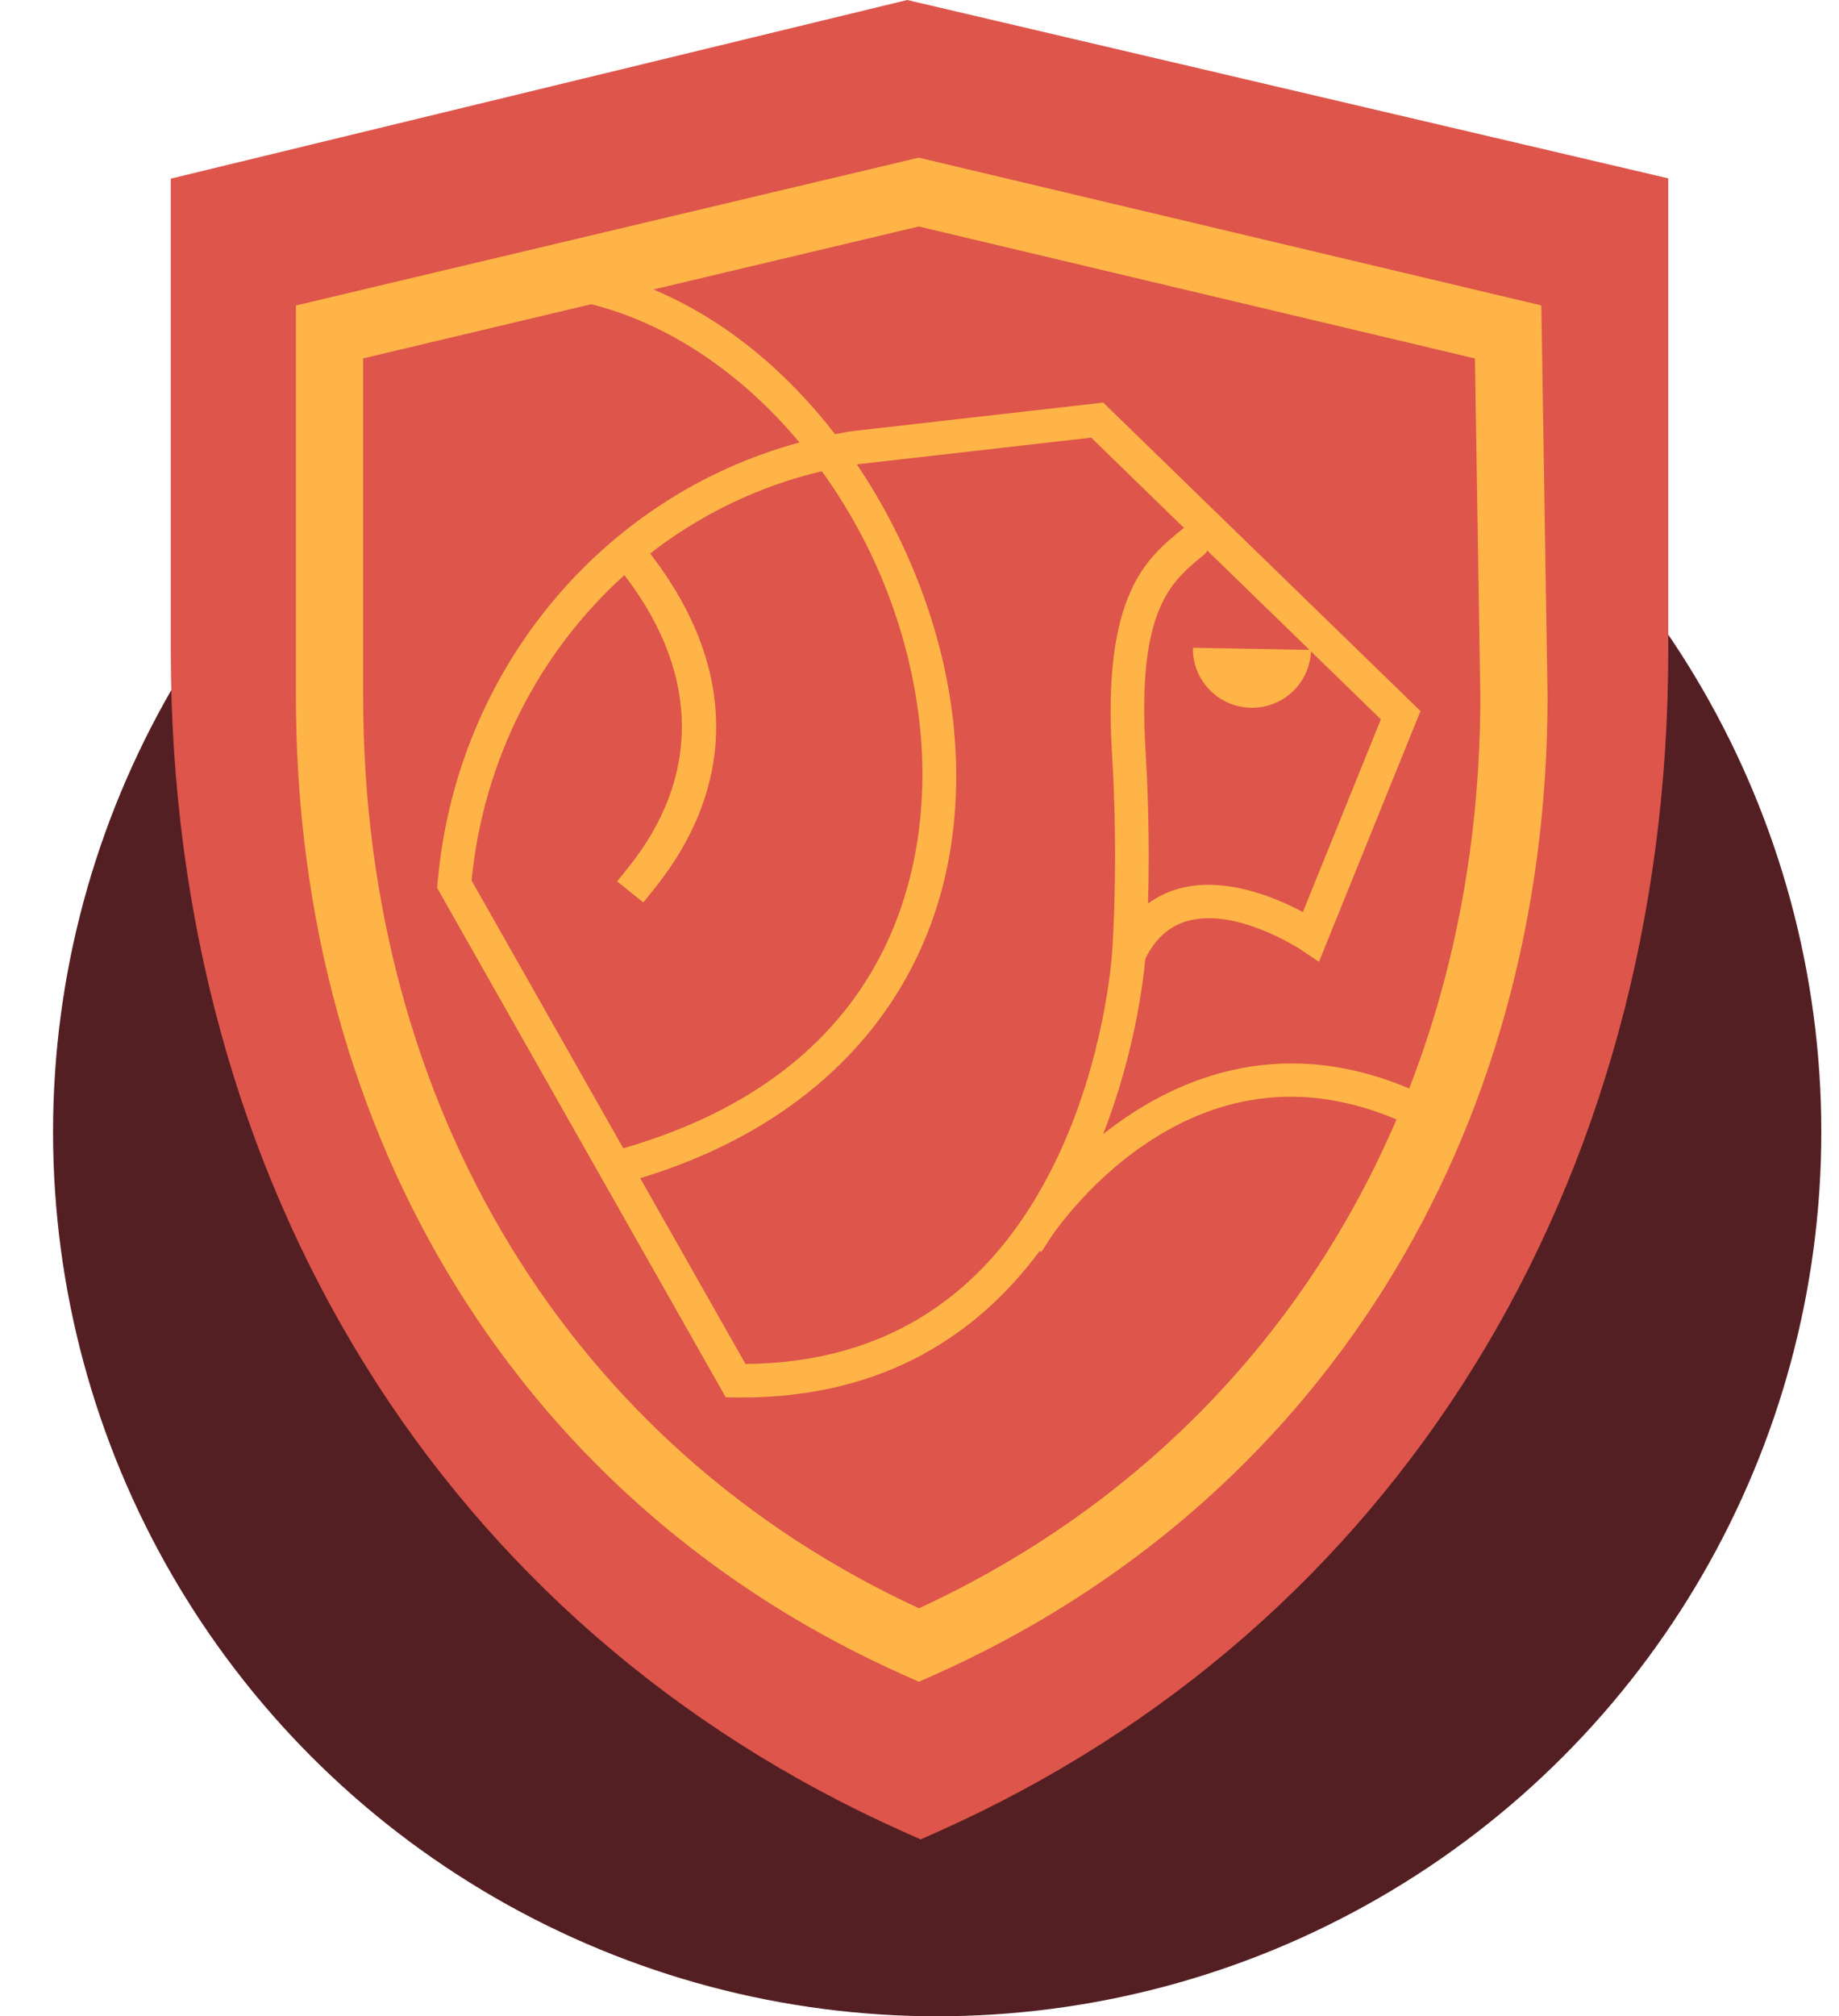<svg width="52" height="57" viewBox="0 0 52 57" fill="none" xmlns="http://www.w3.org/2000/svg">
<circle cx="26.5" cy="32" r="25" fill="#541F23"/>
<path fill-rule="evenodd" clip-rule="evenodd" d="M4.829 5.05V18.397C4.829 33.506 12.57 45.985 25.535 51.778L26.033 52L26.531 51.778C39.456 46.004 47.172 33.525 47.172 18.397V5.042L25.653 0L4.829 5.05Z" fill="#DE554B"/>
<path fill-rule="evenodd" clip-rule="evenodd" d="M39.847 30.77L39.788 30.746C36.05 29.197 33.079 30.565 31.191 32.064C32.116 29.705 32.343 27.582 32.384 27.107C32.671 26.53 33.065 26.178 33.586 26.034C34.978 25.648 36.79 26.851 36.808 26.863L37.295 27.191L40.166 20.102L31.195 11.381L24.076 12.191C23.92 12.216 23.766 12.245 23.612 12.274C22.234 10.493 20.492 9.029 18.477 8.184L25.979 6.403L41.706 10.134L41.858 19.681C41.858 23.65 41.162 27.387 39.847 30.77V30.77ZM26.027 20.69C26.285 23.431 25.977 30.05 17.624 32.462L13.334 24.891C13.671 21.456 15.268 18.411 17.656 16.258L17.737 16.367C19.792 19.108 19.796 22.014 17.747 24.548L17.449 24.917L18.19 25.511L18.488 25.142C20.834 22.238 20.838 18.921 18.499 15.8L18.384 15.647C19.797 14.55 21.442 13.747 23.238 13.321C24.744 15.405 25.772 17.974 26.027 20.69V20.69ZM33.43 14.961C32.423 15.78 31.169 16.801 31.443 21.289C31.617 24.152 31.48 26.422 31.45 26.861L31.448 26.865L31.443 26.955C31.441 26.985 31.256 29.941 29.837 32.851C28.006 36.607 25.06 38.526 21.08 38.56L18.103 33.307C24.238 31.447 27.549 26.72 26.974 20.602C26.736 18.078 25.763 15.404 24.228 13.127L30.855 12.372L33.482 14.927C33.464 14.937 33.446 14.947 33.43 14.961V14.961ZM35.371 20.008C36.281 20.025 37.031 19.314 37.069 18.414L39.046 20.336L36.84 25.784C36.093 25.383 34.639 24.76 33.334 25.122C33.013 25.21 32.722 25.352 32.462 25.543C32.492 24.502 32.499 22.987 32.392 21.232C32.148 17.227 33.105 16.448 34.031 15.694C34.077 15.657 34.111 15.613 34.139 15.566L37.028 18.373L33.731 18.312C33.714 19.231 34.448 19.99 35.371 20.008V20.008ZM25.984 45.466C16.134 40.913 10.268 31.306 10.268 19.681V10.132L16.717 8.601C18.924 9.154 20.983 10.567 22.606 12.508C17.023 14.022 12.9 18.945 12.373 24.954L12.36 25.1L20.522 39.502L20.796 39.506C20.855 39.507 20.913 39.507 20.972 39.507C25.072 39.507 27.708 37.647 29.4 35.362L29.448 35.392L29.704 34.995C29.714 34.98 30.682 33.497 32.373 32.35C34.592 30.847 36.965 30.602 39.423 31.62L39.488 31.646C36.883 37.726 32.226 42.583 25.984 45.466V45.466ZM25.979 4.457L8.367 8.636V19.681C8.367 32.227 14.808 42.579 25.596 47.371L25.984 47.543L26.371 47.371C37.259 42.534 43.759 32.183 43.759 19.666L43.583 8.634L25.979 4.457Z" fill="#FEB447"/>
</svg>
